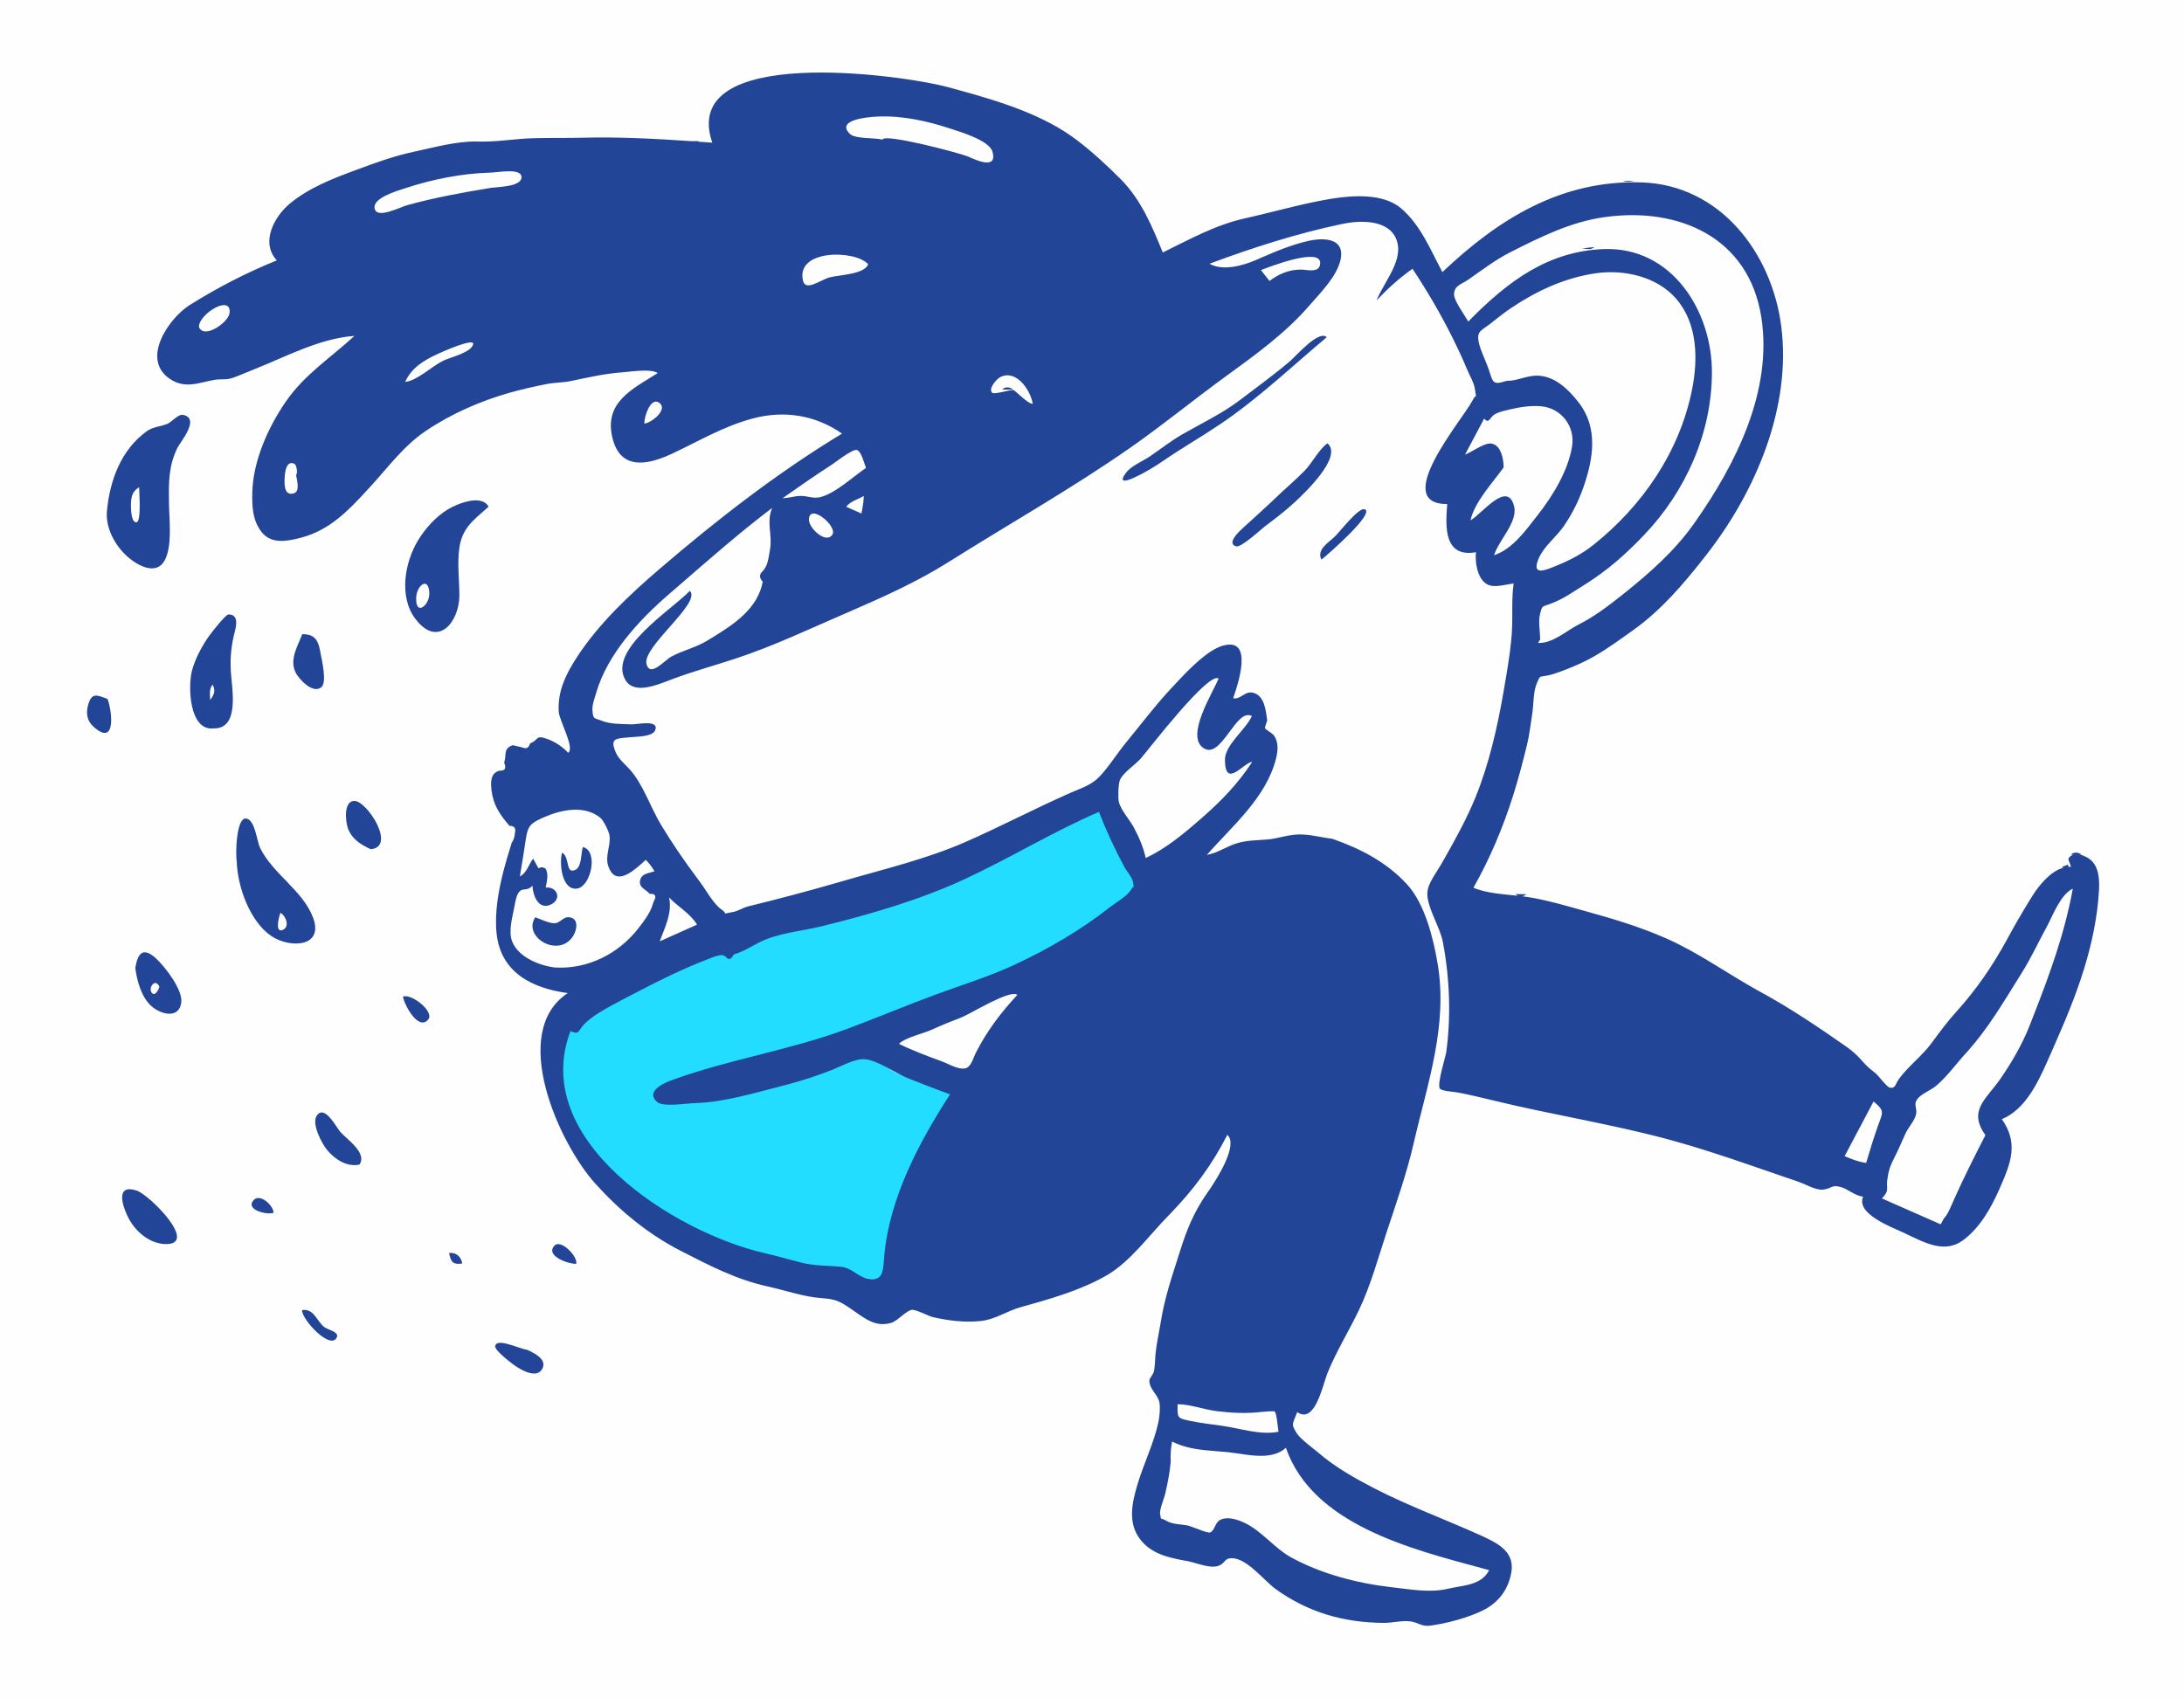 <svg viewBox="14.336 -3.072 995.328 774.144" xmlns="http://www.w3.org/2000/svg" overflow="visible" xmlns:xlink="http://www.w3.org/1999/xlink" width="921.6px" height="716.8px"><rect id="Blush Background Color" fill="#fefefe" x="14.336" y="-3.072" width="995.328" height="774.144"/><g id="Master/Doodles/Coffee" stroke="none" stroke-width="1" fill="none" fill-rule="evenodd"><path d="M285.204,455.106 C289.873,451.924 299.42,440.534 304.422,437.902 C315.545,432.049 365.097,420.543 366.708,419.863 C369.162,418.828 385.103,415.21 394.391,412.925 C416.2,407.557 494.356,372.889 514.956,364 C517.586,370.92 539.296,401.468 535.572,404.599 C523.31,414.906 501.331,427.74 487.127,435.126 C475.639,441.1 463.471,446.044 451.187,450.08 C437.24,454.664 427.668,459.578 413.768,464.266 C400.093,468.879 416.436,483.306 423.459,486.287 C431.336,489.631 443.537,491.328 451.586,494.226 C437.415,516.251 425.514,542.982 423.133,569.365 C422.56,575.714 417.72,581.535 409.847,579.634 C405.785,578.653 368.301,573.661 362.189,572.267 C321.386,562.962 248.137,514.233 267,464.266 C271.321,466.262 281.187,457.844 285.204,455.106 Z" id="Accent" fill="#22ddff"/><path d="M446.611,36.72 L451.196,37.972 C469.707,43.058 490.079,49.243 505.326,60.951 C512.324,66.323 518.97,72.431 525.179,78.698 C534.339,87.946 539.41,100.056 544.255,112.009 C556.545,105.989 568.295,99.428 581.742,96.443 C594.537,93.604 607.644,89.755 620.514,87.61 L621.376,87.469 C631.118,85.921 644.74,85.072 652.737,91.781 C661.681,99.285 666.341,110.964 671.68,120.965 C697.32,96.636 725.919,78.887 762.476,80.067 C798.248,81.223 821.771,112.114 826.108,145.588 C830.885,182.474 814.454,221.016 792.182,249.58 L790.848,251.286 C781.271,263.485 771.264,275.187 758.419,284.319 L754.571,287.062 C749.064,290.979 743.329,294.951 737.412,297.945 C733.767,299.789 729.782,301.455 725.956,302.874 C724.229,303.515 722.451,304.157 720.655,304.592 L720.138,304.713 C715.593,305.727 716.456,304.333 714.616,308.664 C713.069,312.309 713.259,318.58 712.596,322.58 C711.839,327.152 711.389,331.787 710.284,336.297 C708.368,344.114 706.374,351.739 703.975,359.373 C699.433,373.82 693.322,388.381 685.835,401.559 C691.652,404.086 699.603,404.531 706.114,405.231 C705.741,405.054 705.37,404.798 705,404.457 L710,404.525 C709.374,405.002 708.749,405.326 708.126,405.466 L707.86,405.431 C714.796,406.284 721.74,408.026 728.916,410.013 L737.24,412.334 C749.759,415.836 761.398,419.247 773.661,424.646 C788.263,431.074 801.329,440.57 815.324,448.33 L816.727,449.1 C830.087,456.359 843.592,465.451 856,474.165 C858.788,476.122 860.573,477.839 862.743,480.235 L863.13,480.666 C865.534,483.348 866.299,483.873 869.172,486.197 C870.468,487.244 874.235,492.529 875.714,492.723 C878.363,493.074 877.956,491.097 880.035,488.337 C884.377,482.575 890.433,478.111 894.744,472.203 C898.34,467.276 902.091,462.288 905.934,458.051 C914.936,448.129 922.444,437.167 928.913,425.331 L929.556,424.145 C932.654,418.386 935.899,412.878 939.242,407.431 L940.36,405.618 C943.485,400.568 948.653,394.162 954.618,392.451 C954.425,392.35 954.218,392.235 954,392.106 L956.806,391 L956.806,391 C956.922,391.407 956.987,391.752 956.998,392.035 C957.365,392.011 957.735,392.008 958.107,392.026 C957.511,388.965 955.618,388.455 958.885,386.583 C958.986,386.525 959.091,386.475 959.201,386.431 L958,386.438 C959.663,385.196 961.33,385.354 963,386.412 L962.147,386.416 C963.916,386.841 965.746,387.82 966.707,388.545 C970.999,391.789 971.189,398.081 970.919,402.808 C970.221,414.989 967.673,427.013 964.12,438.531 C960.191,451.269 955.347,462.627 950.05,474.653 L947.285,480.918 C942.847,490.92 937.124,502.716 926.662,507.059 C934.256,517.902 930.864,526.784 925.859,538.177 L925.507,538.976 C921.711,547.588 916.697,556.486 909.06,562.185 C900.555,568.532 891.34,563.289 882.437,559.067 L881.772,558.755 C876.016,556.105 860.112,550.137 863.427,542.402 C859.273,541.848 856.66,538.83 852.879,537.902 C848.876,536.919 849.564,538.544 845.329,539.154 C842.081,539.621 837.224,536.713 834.167,535.672 C829.059,533.935 823.967,532.153 818.867,530.397 L811.287,527.791 C799.519,523.763 787.84,519.885 775.902,516.623 C748.929,509.253 721.623,505.072 694.745,498.491 C689.357,497.172 684,495.899 678.39,494.842 L678.137,494.802 C676.543,494.581 671.178,494.216 670.491,493.049 C669.212,490.876 673.144,478.716 673.481,476.238 C675.697,459.97 674.973,442.162 671.852,426.079 C670.556,419.393 664.767,410.736 664.817,404.21 C664.852,399.832 668.731,395.052 671.009,391.086 L672.422,388.619 C677.614,379.518 682.894,369.836 686.72,360.483 C692.936,345.295 696.81,328.204 699.614,311.892 L700.744,305.228 C701.947,298.065 703.106,290.607 703.426,283.554 C703.732,276.833 703.18,269.784 704.156,262.901 C700.436,263.254 695.173,265.181 691.823,263.118 C687.592,260.515 686.456,253.082 686.996,248.643 C672.51,251.172 672.991,237.434 673.888,226.691 C647.969,226.691 680.571,188.561 685.291,179.692 L685.425,179.433 C687.35,175.592 687.293,179.906 686.443,173.966 C686.07,171.355 684.285,168.461 683.275,166.06 C681.075,160.819 678.696,155.658 676.155,150.573 C670.787,139.833 664.706,129.456 658.069,119.45 C652.095,123.613 646.71,128.541 641.721,133.828 C644.921,125.458 654.7,115.089 650.517,105.585 C646.641,96.775 633.694,97.386 626.048,98.997 C605.271,103.377 585.345,109.757 565.552,117.144 C571.576,120.598 580.741,118.037 586.838,115.397 L588.983,114.454 C596.003,111.378 603.467,108.292 610.947,106.669 L611.388,106.577 C618.417,105.156 627.307,105.853 625.3,115.206 C623.708,122.621 616.691,129.774 611.714,135.45 L611.077,136.182 C600.074,148.929 586.277,158.797 572.725,168.657 C558.157,179.256 544.12,190.772 529.368,201.064 C502.701,219.67 474.028,235.84 446.476,253.207 C432.621,261.94 416.98,269.022 401.914,275.532 L400.409,276.181 C383.329,283.538 366.953,291.415 349.233,297.226 C340.048,300.239 330.939,302.754 321.903,306.062 L319.968,306.783 C313.907,309.084 303.352,313.695 299.347,306.862 C291.214,292.984 320.647,274.733 328.713,266.248 C334.277,271.652 306.838,291.789 308.986,299.657 C310.673,305.84 317.2,297.856 320.352,296.171 C325.445,293.447 331.477,292.078 336.596,288.97 L339.713,287.072 C349.428,281.106 359.777,273.959 361.94,262.068 C360.272,260.308 360.293,258.683 362.003,257.193 C362.764,256.288 363.368,255.294 363.813,254.21 C364.56,252.139 364.86,249.546 365.26,247.35 C366.442,240.861 363.475,234.785 366.248,228.434 C351.474,239.628 337.223,252.146 323.166,264.341 L319.154,267.815 C305.558,279.563 291.379,294.899 286.143,312.373 L285.938,313.073 C285.29,315.349 284.212,317.931 284.33,320.333 L284.372,321.08 C284.624,324.942 285.246,324.118 288.83,325.548 C292.478,327.004 297.723,326.942 301.752,327.077 L302.249,327.095 C304.578,327.185 314.98,324.719 312.912,329.83 C311.72,332.777 304.509,332.666 301.927,332.938 L300.966,333.032 C295.108,333.571 292.088,333.275 295.003,339.944 C296.379,343.092 299.167,345.225 301.354,347.661 C307.441,354.44 310.747,364.837 315.535,372.801 C320.649,381.307 326.239,389.421 332.168,397.365 L333.358,398.952 C335.987,402.438 339.501,408.991 343.146,411.479 C346.549,413.802 342.545,413.61 348.198,412.666 C350.662,412.256 352.895,410.653 355.252,410.079 C368.405,406.874 381.901,403.29 395.492,399.381 L398.405,398.538 C417.047,393.118 436.61,388.495 454.396,380.689 C470.329,373.694 486.144,365.367 502.244,358.283 C506.946,356.216 511.642,354.845 515.296,351.04 C519.707,346.448 523.359,340.436 527.427,335.5 C534.346,327.103 540.723,318.563 548.17,310.606 L550.984,307.59 C556.664,301.528 564.731,293.318 571.359,291.315 C586.22,286.826 578.265,309.461 576.344,315.182 C579.838,315.975 581.674,311.494 585.774,312.783 C590.683,314.327 591.191,320.855 591.805,324.946 C591.968,326.036 590.493,328.073 590.941,329.045 C591.094,329.376 594.297,331.27 594.915,332.148 C597.158,335.337 596.717,339.215 595.867,342.654 C591.469,360.469 575.838,373.477 564.341,386.618 C569.484,385.645 573.297,382.714 578.152,381.261 C582.709,379.898 587.29,379.969 591.883,379.578 C596.692,379.169 601.311,377.369 606.231,377.278 C611.394,377.182 616.337,378.652 621.457,379.235 C634.276,383.724 646.028,389.72 655.463,399.897 C663.62,408.698 667.453,424.204 669.444,435.74 C674.37,464.286 664.864,490.745 658.596,518.053 C655.416,531.906 650.669,545.237 646.224,558.732 C642.343,570.516 639.015,582.856 633.658,594.062 C629.116,603.563 623.313,612.93 619.317,622.786 L619.186,623.12 C617.025,628.809 613.518,646.178 605.52,640.576 L605.271,641.22 C603.256,646.368 602.843,646.059 605.132,649.948 C606.804,652.788 612.351,656.696 615.2,659.105 L615.46,659.326 C622.81,665.682 632.12,670.92 640.743,675.37 C656.537,683.522 673.467,689.62 689.732,697.051 L691.096,697.681 C697.868,700.85 704.619,704.815 703.107,713.629 C701.755,721.515 697.193,727.495 690.075,731.003 C683.394,734.298 673.837,736.842 666.486,737.875 C662.125,738.489 661.125,736.674 657.569,736.046 C653.612,735.349 648.994,736.698 644.911,736.663 C626.585,736.503 610.54,731.892 595.73,721.265 C590.438,717.467 582.648,707.165 575.722,707.166 C572.182,707.166 572.929,709.317 569.815,710.579 C567.286,711.603 563.554,710.681 560.221,709.734 L558.087,709.123 C557.167,708.865 556.315,708.643 555.572,708.507 L553.815,708.184 C546.348,706.792 538.948,705.041 533.978,698.613 C528.183,691.121 530.243,681.84 532.733,673.52 C535.54,664.141 540.263,654.626 542.27,645.105 C542.759,642.789 543.209,638.472 542.713,636.116 C541.941,632.46 538.25,630.279 538.139,626.32 C538.105,625.116 539.828,623.528 540.13,622.285 C540.795,619.555 540.692,616.723 540.966,613.945 C541.41,609.44 542.385,605.106 543.144,600.676 L543.365,599.343 C545.069,588.627 548.365,579.023 551.624,568.754 L552.015,567.518 C555.215,557.357 558.265,549.729 564.297,540.991 L565.347,539.482 C569.164,533.923 578.759,518.74 573.675,514.2 C566.493,528.307 558.122,539.378 547.245,550.6 L546.5,551.366 C537.902,560.152 529.496,571.962 518.735,578.219 C506.904,585.099 492.446,589.146 479.381,592.784 C473.167,594.513 468.011,598.349 461.312,599.059 C454.052,599.827 446.662,598.921 439.552,597.302 C437.551,596.847 431.778,593.771 429.967,593.967 C427.299,594.257 423.461,599.013 420.533,599.886 C413.533,601.974 408.714,598.094 403.422,594.399 L402.012,593.423 C397.007,589.991 395.04,589.079 388.721,588.621 C380.761,588.046 373.01,585.329 365.187,583.529 L364.209,583.309 C349.869,580.163 337.68,573.787 324.646,567.112 C309.705,559.463 296.925,548.914 285.663,536.452 C269.108,518.131 246.052,467.364 273.096,449.589 C257.175,447.427 242.594,440.475 240.653,422.455 C239.639,413.026 241.548,402.581 243.919,393.492 C245.001,389.342 246.291,385.218 247.527,381.111 C248.458,379.724 248.951,378.207 249.002,376.557 C249.573,374.42 248.75,373.355 246.531,373.365 L245.895,372.615 C242.021,368.011 239.142,363.777 238.338,357.172 L238.282,356.683 C238.046,354.491 237.944,351.45 239.402,349.708 C240.128,348.954 241.005,348.45 242.028,348.197 C244.486,348.338 245.18,347.127 244.112,344.566 C245.305,340.938 243.535,338.111 248.032,336.597 C249.473,336.903 250.908,337.239 252.337,337.602 C254.161,338.433 255.347,337.831 255.899,335.8 C260.135,334.142 258.181,331.691 263.937,333.824 C267.42,335.115 270.734,337.338 273.271,340.046 C276.453,338.003 269.216,325.378 268.975,321.35 C268.402,311.855 272.328,304.005 277.435,296.206 C287.362,281.05 301.218,268.018 314.882,256.292 C341.054,233.836 368.549,212.458 398.101,194.567 C385.91,186.1 371.667,183.805 357.161,187.74 C343.788,191.368 332.948,197.957 320.638,203.72 L319.953,204.036 C308.753,209.138 297.056,210.959 293.493,196.685 C289.419,180.37 302.417,174.313 314.076,166.997 C311.289,164.918 302.384,166.253 298.45,166.596 L297.956,166.635 C289.882,167.206 282.16,169.029 274.314,170.641 C270.551,171.413 267.094,171.239 263.366,171.996 C257.824,173.121 252.037,174.381 246.43,175.984 C233.09,179.799 219.849,185.589 208.322,193.391 C198.359,200.131 191.447,209.648 183.42,218.413 L181.245,220.787 C172.843,229.929 164.417,238.531 151.923,241.899 L150.993,242.146 C144.853,243.746 137.895,244.893 133.608,239.492 C129.416,234.214 129.182,227.853 129.32,221.4 C129.623,207.145 136.509,191.742 144.519,180.094 C153.214,167.45 164.86,160.209 175.863,150.032 C159.959,151.169 144.589,159.552 129.963,165.347 C126.885,166.567 123.778,167.938 120.683,169.066 C117.383,170.27 115.197,169.533 112.035,170.084 C104.82,171.343 98.622,174.384 91.603,169.536 C78.325,160.365 91.628,141.708 100.771,135.983 C113.505,128.01 126.46,121.297 140.489,115.61 C132.894,107.372 139.38,95.616 146.381,89.771 C154.816,82.729 165.448,78.549 175.661,74.748 L177.19,74.18 C185.63,71.049 193.92,68.043 202.688,66.159 C211.626,64.239 222.032,61.336 231.183,61.426 L232.037,61.444 C240.809,61.716 248.587,60.17 257.471,59.923 C264.863,59.718 272.272,59.895 279.663,59.704 C296.228,59.276 312.845,60.135 329.166,61.261 L333,61.255 L333,61.255 C332.777,61.338 332.554,61.415 332.332,61.483 C334.541,61.639 336.746,61.8 338.943,61.962 C323.545,16.933 424.972,30.839 446.611,36.72 Z M548.504,654 C547.898,657.246 547.713,659.94 547.865,663.241 C547.462,668.214 546.451,673.11 545.326,677.96 C544.922,679.702 542.647,685.201 543.046,687.159 L543.213,688.038 C543.558,689.988 543.136,688.498 545.664,690.003 C548.622,691.766 552.066,691.66 555.305,692.195 C557.304,692.526 564.629,695.973 565.861,695.429 C568.015,694.477 567.947,691.121 570.31,689.791 C573.53,687.977 578.275,689.531 581.312,690.95 C589.433,694.737 595.012,702.578 602.869,706.871 C616.538,714.335 632.706,718.536 647.994,720.341 L648.948,720.451 C657.147,721.368 665.533,722.957 673.646,721.23 L674.993,720.925 C681.457,719.517 689.549,719.428 692.999,712.618 L689.118,711.561 C657.484,703.005 612.411,691.776 600.378,656.851 C593.666,662.937 582.516,659.8 574.313,658.889 L573.943,658.849 C564.884,657.911 556.789,658.129 548.504,654 Z M551.005,637 L551,639.188 C551.016,643.329 551.457,643.513 557.22,644.682 C561.856,645.623 566.558,646.151 571.243,646.807 C579.492,647.96 588.649,651.198 596.999,649.534 L596.964,649.311 C596.729,647.683 596.111,641.025 595.292,640.334 C594.805,639.925 590.301,640.473 589.593,640.466 C582.576,641.323 575.839,641.003 568.816,640.143 C562.905,639.42 556.886,637 551.005,637 Z M248.387,610.334 L251.028,611.213 C252.419,611.673 253.638,612.047 254.458,612.138 L255.564,612.647 C258.733,614.14 263.674,616.898 261.437,620.927 C258.881,625.531 251.691,621.336 248.675,619.184 L248.136,618.788 C246.375,617.472 239.713,612.318 240.01,610.521 C240.418,608.024 244.508,609.072 248.387,610.334 Z M162.231,601.899 C163.736,603.031 168.902,604.025 167.863,606.427 C165.133,612.733 151.737,598.326 152.004,594.086 C157.451,593.212 158.722,599.262 162.231,601.899 Z M515.192,367 C494.466,375.89 474.748,387.99 454.327,397.49 C433.773,407.053 410.588,413.799 388.599,419.179 C379.24,421.469 368.481,422.193 359.898,426.718 C356.251,428.64 352.646,430.864 348.74,431.976 C347.586,434.189 346.451,434.623 345.332,433.277 C344.631,432.49 343.725,432.158 342.613,432.28 C340.408,432.653 338.162,433.644 336.072,434.475 L335.553,434.68 C325.375,438.625 315.586,443.467 305.903,448.479 L298.845,452.145 C295.002,454.142 291.153,456.18 287.5,458.454 C284.89,460.079 282.551,461.717 280.415,463.948 C277.854,466.623 278.464,468.822 274.32,466.919 C255.359,516.838 321.988,558.87 363.003,568.166 C368.684,569.453 374.228,571.138 379.883,572.521 C386.049,574.028 391.524,573.728 397.679,574.359 C402.575,574.86 404.909,578.644 409.523,579.686 C417.233,581.428 416.762,575.633 417.314,569.425 C419.655,543.1 433.09,517.701 447.309,495.735 C440.814,493.411 434.378,490.875 427.966,488.331 C422.479,486.153 414.078,480.031 408.179,479.707 C403.817,479.469 397.169,483.194 392.932,484.829 C386.347,487.37 379.742,489.56 372.912,491.35 L369.455,492.236 C357.453,495.332 344.322,499.202 331.993,499.702 L330.968,499.736 C327.131,499.833 316.607,501.62 313.847,499.249 C308.583,494.728 315.889,490.96 320.296,489.346 C346.561,479.728 374.448,475.639 400.787,465.778 C414.341,460.703 427.755,455.036 441.394,450.036 C453.151,445.727 465.465,441.912 476.827,436.611 C491.832,429.613 506.901,420.895 519.894,410.624 C522.495,408.569 527.944,405.516 529.726,402.538 C531.296,399.916 531.1,402.531 530.774,399.352 C530.54,397.069 527.746,393.974 526.597,391.817 C522.315,383.774 518.445,375.512 515.192,367 Z M276.917,572.986 C274.188,573.257 262.671,569.637 266.938,564.79 C269.934,561.385 277.896,569.904 276.917,572.986 Z M225,572.852 C221.038,573.417 219.816,572.475 219,568.037 C222.168,567.708 224.456,569.618 225,572.852 Z M76.52,539.571 C82.53,541.476 105.697,564.871 89.14,563.975 C81.921,563.425 75.744,557.969 72.572,551.508 L72.408,551.167 C69.783,545.609 67.299,536.65 76.52,539.571 Z M958.999,402 C953.498,404.511 950.018,413.934 947.239,419.14 L947.077,419.441 C943.303,426.345 939.984,433.591 935.79,440.28 L934.406,442.497 C927.258,453.988 920.111,466.01 911.129,476.034 L910.254,476.997 C905.731,481.914 901.902,487.445 896.683,491.875 C894.299,493.899 889.738,495.56 887.981,498.091 C886.323,500.48 888.178,502.007 887.548,504.861 C886.902,507.789 883.94,510.911 882.669,513.73 C881,517.433 879.445,521.145 877.582,524.766 C875.55,528.715 874.995,530.78 874.447,534.639 C873.848,538.859 875.684,539.297 871.999,543.185 L898.793,555 L898.793,555 L900.218,552.329 C902.053,550.546 903.741,546.151 904.79,543.796 C909.178,533.972 914.133,524.109 919.155,514.352 C911.15,503.053 919.418,498.125 925.928,488.747 C931.134,481.245 935.923,472.976 939.223,464.598 L940.899,460.332 C948.476,440.976 955.201,422.654 958.999,402 Z M139,549.728 C136.291,550.811 126.519,548.583 129.591,544.339 C132.518,540.299 139.004,546.374 139,549.728 Z M169.395,512.823 L169.46,512.899 C172.36,516.192 181.844,522.49 178.164,527.74 C172.487,529.033 166.872,525.294 163.381,521.078 C161.209,518.452 156.154,509.247 158.701,505.458 C162.21,500.234 167.488,510.554 169.395,512.823 L169.395,512.823 Z M868.183,499 L854.999,523.918 L854.999,523.918 C858.128,525.248 861.393,526.542 864.805,527 C866.496,521.341 868.189,515.714 870.166,510.142 L870.573,509.02 C872.492,503.818 873.141,503.086 868.183,499 Z M452.358,460.74 L452.198,460.802 C447.773,462.475 443.599,464.16 439.268,466.159 C435.191,468.041 427.146,469.724 423.999,472.713 C430.351,475.838 436.836,478.228 443.475,480.672 C446.424,481.757 451.019,484.6 454.272,483.886 C456.937,483.3 457.791,479.242 459.191,476.526 C464.309,466.588 470.421,458.571 477.999,450.377 C474.521,447.841 457.031,458.87 452.358,460.74 L452.358,460.74 Z M209.447,461.68 C204.809,467.121 198.264,454.169 198,451.192 C201.744,449.625 212.55,458.043 209.447,461.68 Z M85.326,433.684 C89.446,437.433 97.734,448.094 96.947,453.906 C95.915,461.529 87.519,459.366 83.166,455.38 C78.705,451.294 76.735,443.84 75.999,438.172 L76.073,437.72 C77.118,431.616 79.472,428.358 85.326,433.684 Z M83.467,449.406 C85.078,451.461 86.759,447.591 86.999,446.756 C85.123,442.409 81.764,447.235 83.467,449.406 Z M261.613,369.717 L261.019,369.988 C256.121,372.25 254.94,373.529 254.081,378.752 L254.031,379.064 C253.12,384.856 252.274,390.646 251.263,396.421 C254.564,394.701 255.165,390.985 257.318,388.309 L259.74,392.715 L259.74,392.715 C260.876,392.078 261.937,392.111 262.921,392.817 C264.514,395.266 263.512,398.898 263.022,401.465 C268.334,400.97 270.579,406.896 265.224,409.296 C259.677,411.782 257.175,405.004 256.987,400.614 C254.917,403.086 252.791,401.763 251.348,403.033 C249.965,404.252 249.386,406.74 248.888,409.502 L248.826,409.849 C247.983,414.612 245.826,421.484 247.822,426.262 C250.785,433.359 260.232,437.052 267.184,437.923 C282.107,438.824 296.255,431.762 305.438,419.847 L306.193,418.866 C308.202,416.241 310.168,413.53 311.374,410.44 L312.256,407.796 C313.681,405.363 313.057,404.215 310.386,404.352 C308.881,402.288 305.065,401.594 306.151,397.853 C306.968,395.031 309.985,394.985 312.607,394.097 L312.189,393.404 C311.114,391.648 310.313,390.585 308.651,388.851 L306.748,390.566 C301.756,395.011 294.569,400.592 291.566,391.758 C289.926,386.939 292.812,382.333 292.097,377.685 C291.803,375.762 289.366,370.851 287.953,369.702 C280.43,363.577 269.595,366.112 261.613,369.717 Z M273.156,415 C278.471,415.007 277.485,421.151 274.917,424.449 C267.972,433.371 252.453,423.697 258.284,415.031 C260.478,415.775 264.891,418.022 267.448,417.724 C269.495,417.485 271.182,414.997 273.156,415 Z M126.818,370.072 C130.697,371.126 131.338,380.304 132.918,383.498 C138.803,395.393 152.31,402.8 156.968,415.077 C162.167,428.787 146.448,429.213 138.107,423.661 C128.231,417.087 122.517,400.99 122.224,389.517 C121.642,386.657 121.879,368.727 126.818,370.072 Z M319.263,406 C320.784,413.137 317.355,419.485 314.999,426 L331.999,418.387 C328.931,413.292 323.413,410.346 319.263,406 Z M142.151,413 L142.076,413.188 C141.255,415.322 139.632,422.416 143.287,420.749 C146.616,419.229 144.459,414.187 142.151,413 Z M279.977,383 C287.225,384.871 283.615,400.814 277.522,401.91 C270.348,403.202 269.098,390.238 270.515,385.552 C274.207,387.746 271.921,395.572 276.574,393.409 C279.533,392.032 279.083,385.666 279.977,383 Z M534.293,342.597 C531.866,345.404 526.126,349.141 524.756,352.415 C523.94,354.365 523.823,360.55 524.218,362.343 C525.039,366.092 529.198,370.582 531.05,374.073 C533.394,378.493 535.435,383.086 536.463,388 C545.72,383.811 554.494,376.383 562.086,369.732 C570.803,362.096 578.618,354.093 584.999,344.211 C581.159,344.407 572.681,356.759 572.586,343.311 C572.537,336.451 581.938,329.694 584.856,323.331 C577.598,319.233 570.945,343.719 562.617,337.784 C554.594,332.065 567.253,312.402 569.692,306.198 C564.986,303.067 538.174,338.113 534.293,342.597 Z M175.866,362 C181.712,362.052 195.098,383.057 183.277,384 L182.595,383.679 C178.409,381.674 174.604,379.196 172.906,374.517 C171.768,371.376 170.812,361.957 175.866,362 Z M63.326,315.508 L63.446,315.82 C65.393,321.144 67.332,337.342 57.101,328.317 C53.915,325.506 53.435,321.996 54.532,318.137 C56.119,312.545 58.429,313.654 63.326,315.508 Z M118.428,277.001 C123.288,276.924 121.953,282.415 121.428,284.459 C119.836,290.669 119.171,295.895 119.524,302.663 L119.567,303.421 C120.044,311.061 123.662,329.199 111.668,328.945 C100.494,330.196 99.935,309.605 101.848,302.535 C103.32,297.099 106.424,291.271 109.672,286.746 L110.122,286.13 C111.182,284.724 117.21,277.02 118.428,277.001 Z M111.255,309 C109.693,310.699 109.97,313.127 110.117,316 C112.26,313.106 112.477,311.56 111.255,309 Z M160.185,293.402 L160.343,294.267 C161.024,297.859 163.469,308.061 160.734,310.211 C156.684,313.395 150.241,306.1 148.939,303.236 C146.255,297.34 149.966,291.541 152.079,286.003 C157.824,285.899 159.341,288.95 160.185,293.402 L160.185,293.402 Z M745.421,95.921 C730.07,98.101 716.365,104.955 702.627,111.913 C695.702,115.42 689.858,119.971 683.514,124.375 C680.222,126.662 677.218,126.959 677.003,130.957 C676.841,133.97 682.05,140.784 683.458,143.514 L684.495,142.462 C701.454,125.341 719.817,111.343 745.345,110.461 C776.335,109.391 794.66,138.775 794.524,166.913 C794.391,194.508 782.489,221.052 763.516,240.884 C755.147,249.632 747.157,256.702 737.013,263.125 L736.085,263.707 C730.807,266.986 726.914,269.93 721.013,272.107 L720.31,272.361 C716.886,273.568 717.21,273.068 716.209,276.7 C715.304,279.979 716.228,284.926 716.256,288.331 L715.286,289.988 C721.828,290.3 727.93,284.658 733.526,281.719 L733.89,281.532 C740.98,277.947 747.308,273.111 753.529,268.179 L754.34,267.535 C765.772,258.446 777.354,248.203 785.863,236.271 L787.005,234.658 C805.624,208.167 822.164,174.935 817.062,141.701 C811.452,105.152 779.484,91.083 745.421,95.921 Z M236.999,227.876 L236.29,228.509 C229.845,234.232 224.923,237.741 223.66,246.803 C222.669,253.917 223.654,260.963 223.696,268.129 C223.767,280.141 214.067,292.769 203.629,279 C196.015,268.957 198.746,253.165 204.955,243.071 C208.213,237.776 212.864,232.537 218.237,229.237 L218.558,229.044 C222.849,226.513 233.731,222.018 236.999,227.876 Z M204.01,270.142 C204.01,277.787 210.215,272.611 209.994,267.173 C209.669,259.167 203.72,264.097 204.01,270.142 Z M741.415,121.51 C727.378,123.578 714.656,129.524 703.226,137.177 C700.644,138.907 698.231,140.76 695.819,142.668 L693.749,144.316 C689.659,147.579 687.208,147.664 688.232,152.778 C688.992,156.58 691.062,160.52 692.396,164.168 L692.696,165.007 C694.831,171.143 694.279,172.674 700.979,170.53 C705.771,170.608 710.138,168.012 715.135,168.157 C722.992,168.384 729.212,174.476 733.772,180.351 C742.796,191.975 740.495,205.998 735.962,219.007 C733.793,225.224 730.815,231.192 727.095,236.634 C723.801,241.452 717.912,246.009 715.613,251.373 C712.542,258.539 716.977,257.433 721.263,255.749 L724.155,254.569 C730.043,252.191 735.564,249.236 740.562,245.255 C762.839,227.513 779.785,202.852 785.462,174.53 C788.231,160.712 788.018,144.558 778.392,133.28 C769.592,122.967 754.401,119.598 741.415,121.51 Z M97.765,186.036 C105.792,187.66 96.518,198.326 95.16,201.132 C91.226,209.258 91.217,216.462 91.336,225.027 L91.361,226.841 C91.457,233.968 92.938,245.983 89.345,252.434 C85.56,259.222 77.402,254.946 72.735,250.92 L72.57,250.777 C66.718,245.644 62.298,237.471 63.092,229.653 C64.413,215.952 69.425,202.021 81.217,193.484 C84.133,191.373 87.432,191.448 90.628,190.116 C92.549,189.316 95.584,185.596 97.765,186.036 Z M636.092,229.025 C641.739,230.278 619.314,249.894 616.538,252 C614.265,247.357 619.742,244.335 622.826,241.342 L622.983,241.187 C624.974,239.199 633.347,228.416 636.092,229.025 Z M703.216,183.378 L700.88,183.926 C699.047,184.362 696.957,184.918 695.568,185.752 C693.242,187.149 692.924,190.419 690.732,187.699 L681.999,204.158 L681.999,204.158 C684.896,203.107 690.808,198.645 693.974,199.106 C697.691,199.649 699.034,204.095 699.45,207.625 L699.501,208.098 C699.568,208.781 699.6,209.42 699.61,209.975 C694.673,216.842 686.254,225.831 684.493,234.127 C689.932,230.936 701.431,215.579 704.393,227.812 C706.094,234.834 697.372,243.201 695.229,250 C703.488,247.283 709.459,238.987 714.67,232.285 L715.267,231.519 C722.091,222.822 729.058,211.358 730.8,200.299 C732.209,191.35 726.001,183.009 716.777,182.132 C712.279,181.704 707.592,182.366 703.216,183.378 L703.216,183.378 Z M619.323,199 C626.508,205.146 608.531,221.984 604.431,225.8 C601.105,228.896 597.521,231.735 593.903,234.503 L590.645,236.98 C588.99,238.236 579.96,246.639 577.668,245.961 C573.42,244.703 578.402,239.816 580.301,238.05 L580.627,237.749 C584.996,233.721 589.446,229.796 593.761,225.711 L595.602,223.949 C600.005,219.689 604.773,215.744 609.031,211.346 C612.48,207.783 615.378,201.746 619.323,199 Z M383,233.723 C382.893,237.615 390.756,245.099 393.687,240.61 C396.153,236.838 383.202,225.975 383,233.723 Z M77.737,219 C74.902,220.853 74.102,222.671 74.005,226.946 L74,227.62 C74.014,229.964 74.336,235.215 76.537,234.993 C78.836,234.762 77.737,221.249 77.737,219 Z M407.999,223 C405.286,224.595 401.927,225.35 399.999,227.92 L406.943,231 L406.943,231 L407.781,226.017 L407.781,226.017 L407.999,223 L407.999,223 Z M393.216,208.863 C385.683,213.69 378.34,218.883 370.999,224 C373.81,224 376.362,222.999 379.156,222.978 C382.476,222.949 384.857,224.313 388.094,223.535 C395.049,221.865 403.121,214.158 408.999,210.215 C408.294,208.541 406.886,202.5 404.796,202.024 C402.76,201.56 394.726,207.896 393.216,208.863 Z M144.09,214.236 L144.026,215.383 C143.914,217.909 143.955,223.318 148.464,221.705 C151.197,220.727 149.501,215.025 149.245,213.353 C150.042,213.212 149.694,208.852 148.44,208.295 C144.883,206.716 144.251,211.886 144.09,214.236 L144.09,214.236 Z M619,150.618 C603.023,164.017 587.855,178.523 570.482,190.243 C561.981,195.979 553.094,201.053 544.611,206.882 C540.291,209.851 535.883,212.509 531.09,214.691 L530.72,214.857 C526.699,216.63 524.191,216.735 527.601,212.294 C529.949,209.237 535.212,207.107 538.411,204.934 C543.333,201.587 547.982,197.875 553.16,194.906 C562.288,189.669 571.361,185.441 579.775,179.019 C587.244,173.32 594.949,167.756 602.077,161.699 L602.307,161.498 C605.613,158.543 615.358,147.26 619,150.618 Z M308.031,190 C311.079,189.743 318.961,183.654 314.825,180.574 C310.653,177.467 307.655,187.88 308.031,190 Z M470.332,168.747 C468.52,169.622 464.714,173.976 466.436,175.897 C467.355,176.924 473.786,174.684 476.19,174.677 C478.152,175.927 482.662,180.912 484.999,181 L484.936,180.613 C483.881,174.794 477.563,165.259 470.332,168.747 Z M476,174.488 L471,174.504 L471,174.504 C472.664,173.086 474.331,173.24 476,174.488 Z M213.688,158.308 C207.487,161.213 201.896,164.525 198.999,171 C204.246,170.569 211.15,163.898 216.21,161.406 C219.634,159.72 228.951,157.71 229.964,153.881 C230.846,150.554 215.038,157.675 213.688,158.308 Z M105,145.944 C107.278,151.756 118.545,143.835 118.964,139.573 C119.823,130.843 104.882,140.136 105,145.944 Z M380.287,124.869 C381.465,129.923 388.169,124.554 392.368,123.376 C396.536,122.206 408.338,122.051 409.999,117.365 C404.181,110.807 376.913,110.395 380.287,124.869 Z M588.999,120.06 L592.897,125 L592.897,125 C597.079,121.766 602.163,119.68 607.524,119.817 L607.811,119.829 C610.58,119.993 615.794,121.4 615.996,116.93 C616.338,109.402 592.694,118.583 588.999,120.06 Z M741,109.528 C739.08,111.226 737.007,110.096 735,110.194 L741,109.528 L741,109.528 Z M237.28,75.644 C224.705,76.015 211.577,78.627 199.603,82.532 L196.089,83.682 C191.373,85.261 183.156,88.47 185.371,92.772 C187.158,96.243 196.793,91.338 199.706,90.52 C212.19,87.015 225.044,84.703 237.831,82.593 L238.159,82.544 C241.605,82.081 251.448,82 251.972,78.074 C252.636,73.122 240.936,75.639 237.28,75.644 Z M759,79.7 L754,79.695 L754,79.695 C755.668,79.071 757.335,79.276 759,79.7 Z M414.715,50.047 L413.408,50.109 C409.97,50.312 394.984,51.52 401.719,58.003 C404.162,60.354 412.919,59.613 416.536,60.57 C417.183,57.6 450.603,66.396 455.247,68.173 L455.523,68.284 C458.066,69.355 469.079,74.927 466.653,66.085 C465.244,60.946 451.935,57.028 447.67,55.619 C437.098,52.13 425.967,49.623 414.715,50.047 L414.715,50.047 Z" id="Shape" fill="#234597"/></g></svg>